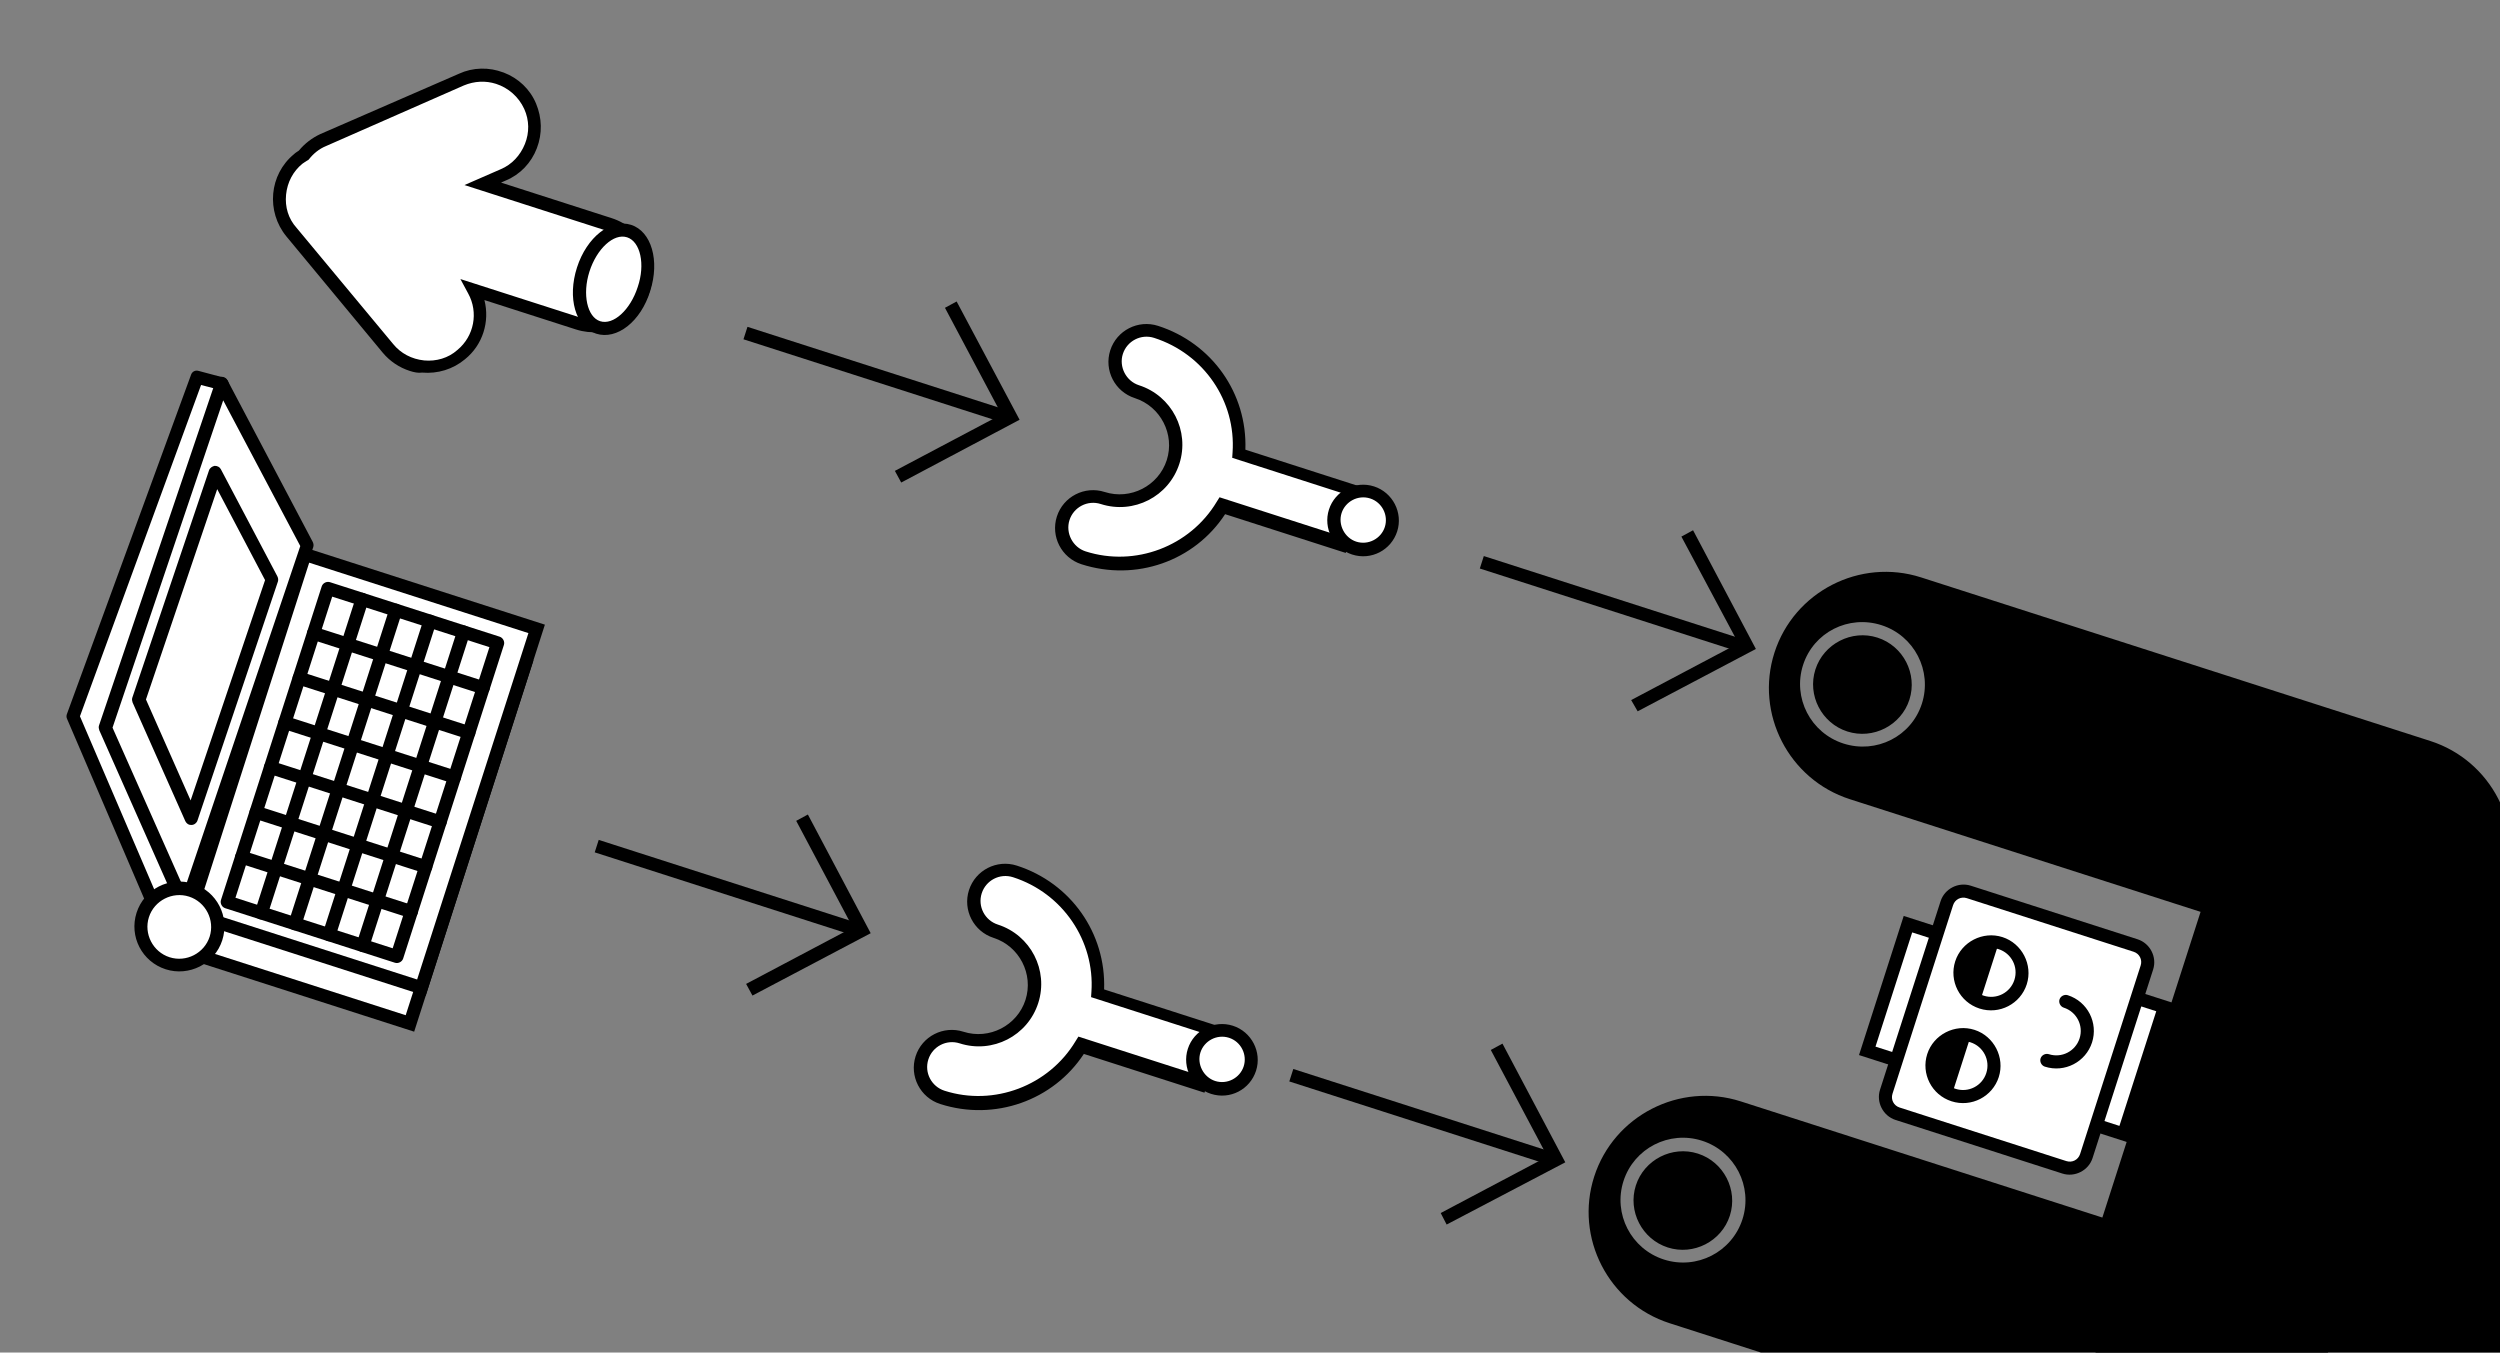 <svg width="451" height="244" viewBox="0 0 451 244" fill="none" xmlns="http://www.w3.org/2000/svg">
<rect x="0" y="0" width="451" height="244" fill="#808080" stroke="none"/>
<g clip-path="url(#clip0_312_39973)">
<path d="M32.062 171.204L73.859 184.632L94.657 119.895L52.859 106.467L32.062 171.204Z" fill="white"/>
<path d="M74.641 186.092L30.668 171.965L52.188 104.98L96.236 119.131L74.716 186.116L74.641 186.092ZM33.641 170.44L73.188 183.145L93.263 120.656L53.717 107.951L33.641 170.44Z" fill="black"/>
<path d="M306.308 208.111C301.655 206.616 296.601 209.208 295.108 213.853C293.616 218.499 296.215 223.549 300.868 225.044C305.52 226.539 310.575 223.947 312.067 219.301C313.56 214.656 310.96 209.605 306.308 208.111Z" fill="black"/>
<path d="M405.825 228.179L314.051 198.696C303.02 195.152 291.127 201.251 287.589 212.265C284.05 223.279 290.167 235.163 301.197 238.707L392.971 268.19C404.002 271.734 415.895 265.636 419.434 254.621C422.948 243.682 416.856 231.723 405.825 228.179ZM300.17 227.218C294.242 225.313 290.98 218.975 292.881 213.056C294.783 207.137 301.126 203.884 307.054 205.789C312.982 207.693 316.244 214.031 314.343 219.951C312.441 225.87 306.098 229.122 300.17 227.218Z" fill="black"/>
<path d="M338.698 115.027C334.046 113.532 328.991 116.124 327.499 120.769C326.006 125.415 328.606 130.465 333.258 131.96C337.911 133.455 342.965 130.863 344.458 126.217C345.95 121.572 343.351 116.521 338.698 115.027Z" fill="black"/>
<path d="M438.424 133.673L346.575 104.166C335.544 100.622 323.651 106.72 320.112 117.735C316.574 128.749 322.69 140.633 333.721 144.177L425.495 173.66C436.526 177.204 448.419 171.105 451.957 160.091C455.571 149.101 449.454 137.217 438.424 133.673ZM332.56 134.133C326.632 132.228 323.37 125.89 325.271 119.971C327.173 114.052 333.492 110.874 339.42 112.779C345.348 114.683 348.61 121.021 346.709 126.94C344.807 132.86 338.488 136.037 332.56 134.133Z" fill="black"/>
<path d="M443.338 271.97L391.035 255.167C379.479 251.454 373.057 238.976 376.764 227.437L399.487 156.706C403.194 145.167 415.682 138.764 427.238 142.477L479.541 159.279" fill="black"/>
<path d="M344.233 166.66L336.867 189.588L346.848 192.794L354.213 169.866L344.233 166.66Z" fill="white"/>
<path d="M347.597 194.265L335.366 190.335L343.43 165.235L355.661 169.164L347.597 194.265ZM338.339 188.811L346.068 191.294L352.688 170.689L344.959 168.206L338.339 188.811Z" fill="black"/>
<path d="M380.499 178.469L373.133 201.396L383.113 204.603L390.479 181.675L380.499 178.469Z" fill="white"/>
<path d="M383.948 206.105L371.717 202.176L379.805 177L392.036 180.93L383.948 206.105ZM374.615 200.627L382.344 203.11L388.988 182.43L381.259 179.947L374.615 200.627Z" fill="black"/>
<path d="M387.295 174.533L376.367 208.55C375.838 210.198 374.054 211.113 372.403 210.583L342.312 200.916C340.661 200.385 339.743 198.603 340.273 196.954L351.201 162.937C351.731 161.289 353.515 160.374 355.166 160.904L385.257 170.571C386.908 171.102 387.825 172.884 387.295 174.533Z" fill="white"/>
<path d="M372.048 211.707L341.957 202.04C339.706 201.317 338.432 198.841 339.154 196.593L350.082 162.577C350.804 160.329 353.282 159.058 355.533 159.781L385.624 169.448C387.876 170.172 389.15 172.648 388.428 174.895L377.5 208.912C376.777 211.16 374.3 212.431 372.048 211.707ZM354.811 162.029C353.761 161.692 352.671 162.251 352.334 163.3L341.405 197.317C341.068 198.366 341.629 199.455 342.68 199.793L372.771 209.459C373.821 209.797 374.911 209.238 375.248 208.189L386.177 174.172C386.514 173.123 385.953 172.034 384.902 171.696L354.811 162.029Z" fill="black"/>
<path d="M183.114 157.127C180.112 156.162 176.941 157.789 175.978 160.786C175.015 163.783 176.646 166.952 179.648 167.916C184.975 169.628 187.881 175.273 186.172 180.592C184.463 185.912 178.813 188.809 173.485 187.097C170.484 186.133 167.312 187.759 166.349 190.756C165.387 193.754 167.018 196.923 170.019 197.887C179.699 200.997 190.045 196.881 195.059 188.49L216.595 195.409L219.604 186.043L198.068 179.124C198.732 169.583 192.794 160.236 183.114 157.127Z" fill="white"/>
<path d="M169.61 199.161C166.008 198.004 164.02 194.142 165.176 190.545C166.331 186.949 170.197 184.967 173.799 186.124C178.451 187.619 183.506 185.027 184.998 180.381C186.49 175.736 183.891 170.685 179.239 169.191C175.637 168.033 173.649 164.171 174.804 160.575C175.96 156.978 179.825 154.996 183.427 156.153C193.182 159.287 199.541 168.356 199.182 178.491L221.019 185.506L217.288 197.12L195.526 190.128C190.014 198.525 179.44 202.319 169.61 199.161ZM182.753 158.251C180.352 157.48 177.85 158.825 177.104 161.148C176.333 163.546 177.683 166.046 180.009 166.793C185.937 168.697 189.199 175.036 187.297 180.955C185.396 186.874 179.053 190.126 173.125 188.222C170.723 187.451 168.221 188.796 167.475 191.119C166.705 193.516 168.054 196.016 170.38 196.764C179.31 199.632 189.211 195.87 194.03 187.829L194.544 187.002L215.855 193.849L218.142 186.731L196.83 179.884L196.894 178.913C197.513 169.771 191.758 161.144 182.753 158.251Z" fill="black"/>
<path d="M218.818 196.206C221.594 197.098 224.568 195.574 225.458 192.802C226.349 190.029 224.82 187.058 222.043 186.166C219.267 185.274 216.294 186.799 215.403 189.571C214.512 192.344 216.041 195.314 218.818 196.206Z" fill="white"/>
<path d="M218.463 197.331C215.087 196.246 213.201 192.582 214.284 189.21C215.367 185.839 219.034 183.958 222.411 185.043C225.788 186.128 227.674 189.792 226.591 193.164C225.507 196.536 221.915 198.44 218.463 197.331ZM221.713 187.216C219.537 186.517 217.233 187.761 216.559 189.859C215.885 191.957 217.109 194.333 219.21 195.008C221.386 195.708 223.689 194.464 224.363 192.366C225.037 190.268 223.889 187.915 221.713 187.216Z" fill="black"/>
<path d="M208.575 59.832C205.573 58.868 202.402 60.494 201.439 63.491C200.476 66.488 202.107 69.657 205.109 70.621C210.436 72.333 213.342 77.978 211.633 83.298C209.924 88.618 204.274 91.514 198.946 89.803C195.945 88.838 192.773 90.465 191.81 93.462C190.848 96.459 192.479 99.628 195.48 100.592C205.16 103.702 215.506 99.586 220.52 91.195L242.056 98.114L245.041 88.823L223.505 81.904C224.217 72.214 218.255 62.942 208.575 59.832Z" fill="white"/>
<path d="M195.095 101.791C191.493 100.634 189.505 96.772 190.66 93.175C191.816 89.579 195.681 87.597 199.283 88.754C203.935 90.249 208.99 87.657 210.482 83.011C211.975 78.366 209.375 73.315 204.723 71.82C201.121 70.663 199.133 66.801 200.289 63.204C201.444 59.608 205.309 57.626 208.911 58.783C218.666 61.917 225.025 70.986 224.667 81.121L246.503 88.136L242.772 99.749L221.011 92.758C215.474 101.23 204.925 104.949 195.095 101.791ZM208.213 60.956C205.812 60.185 203.31 61.53 202.564 63.853C201.818 66.175 203.143 68.75 205.469 69.498C211.397 71.402 214.659 77.74 212.758 83.66C210.856 89.579 204.513 92.831 198.585 90.927C196.184 90.155 193.682 91.501 192.936 93.824C192.189 96.146 193.515 98.721 195.841 99.469C204.771 102.337 214.672 98.575 219.49 90.534L220.004 89.707L241.315 96.554L243.602 89.436L222.291 82.589L222.354 81.618C222.997 72.401 217.218 63.849 208.213 60.956Z" fill="black"/>
<path d="M244.31 98.836C247.087 99.728 250.06 98.203 250.95 95.431C251.841 92.658 250.312 89.688 247.535 88.796C244.759 87.904 241.786 89.428 240.895 92.201C240.004 94.973 241.533 97.944 244.31 98.836Z" fill="white"/>
<path d="M243.924 100.036C240.548 98.951 238.662 95.287 239.745 91.915C240.828 88.543 244.495 86.663 247.872 87.748C251.249 88.832 253.135 92.497 252.051 95.868C250.968 99.24 247.376 101.145 243.924 100.036ZM247.174 89.92C244.998 89.221 242.694 90.465 242.02 92.563C241.346 94.661 242.569 97.038 244.671 97.713C246.847 98.412 249.15 97.168 249.824 95.07C250.498 92.972 249.35 90.62 247.174 89.92Z" fill="black"/>
<path d="M110.034 40.576L87.072 33.199L90.742 31.568C95.454 29.527 97.658 23.953 95.536 19.221C93.489 14.513 87.906 12.306 83.17 14.422L58.321 25.285C56.883 25.898 55.648 26.907 54.789 28.036C54.467 28.263 54.146 28.49 53.825 28.718C49.874 31.995 49.27 38 52.629 41.973L69.989 62.924C73.273 66.873 79.287 67.482 83.261 64.13C86.767 61.206 87.608 56.268 85.521 52.457L104.356 58.508C109.309 60.099 114.586 57.33 116.15 52.46C117.715 47.59 114.986 42.167 110.034 40.576Z" fill="white"/>
<path d="M73.925 66.915C72.049 66.313 70.342 65.186 69.028 63.606L51.669 42.655C47.979 38.163 48.551 31.486 53.045 27.805C53.292 27.553 53.589 27.401 53.91 27.174C54.992 25.868 56.302 24.883 57.764 24.196L82.787 13.306C85.316 12.134 88.231 12.079 90.884 13.096C93.537 14.114 95.629 16.108 96.705 18.686C97.781 21.263 97.863 24.1 96.846 26.749C95.829 29.399 93.835 31.485 91.255 32.558L90.387 32.94L110.348 39.353C115.9 41.137 118.959 47.079 117.177 52.623C115.396 58.168 109.449 61.217 103.897 59.433L87.388 54.13C88.379 58.002 87.106 62.222 83.871 64.82C81.723 66.61 78.966 67.46 76.147 67.216C75.45 67.323 74.676 67.157 73.925 66.915ZM89.487 15.127C87.611 14.524 85.593 14.62 83.683 15.412L58.811 26.351C57.57 26.861 56.558 27.693 55.723 28.748L55.599 28.873L55.401 28.975C55.08 29.202 54.782 29.355 54.56 29.531C52.881 30.893 51.832 32.87 51.608 35.113C51.384 37.356 52.031 39.465 53.495 41.092L70.93 62.068C72.294 63.746 74.275 64.796 76.521 65.022C78.691 65.223 80.877 64.603 82.506 63.142C85.543 60.646 86.341 56.356 84.458 52.941L83.058 50.342L104.67 57.285C109.022 58.683 113.605 56.27 114.977 51.999C116.373 47.654 113.954 43.074 109.676 41.7L83.788 33.383L90.335 30.526C92.344 29.684 93.87 28.025 94.694 25.975C95.518 23.926 95.493 21.686 94.572 19.654C93.55 17.425 91.663 15.826 89.487 15.127Z" fill="black"/>
<path d="M107.893 59.067C110.919 60.039 114.621 56.935 116.164 52.135C117.706 47.335 116.503 42.656 113.478 41.684C110.453 40.712 106.75 43.815 105.208 48.616C103.666 53.416 104.868 58.095 107.893 59.067Z" fill="white"/>
<path d="M107.539 60.192C103.787 58.986 102.332 53.725 104.089 48.255C105.846 42.785 110.169 39.38 113.846 40.561C117.523 41.742 119.053 47.028 117.296 52.498C115.614 57.992 111.291 61.397 107.539 60.192ZM113.124 42.809C110.722 42.037 107.664 44.857 106.34 48.978C105.016 53.099 105.935 57.197 108.261 57.944C110.663 58.715 113.721 55.895 115.045 51.775C116.444 47.678 115.525 43.58 113.124 42.809Z" fill="black"/>
<path d="M34.132 164.731L75.93 178.158L96.727 113.421L54.93 99.994L34.132 164.731Z" fill="white"/>
<path d="M76.704 179.648L32.731 165.521L54.25 98.537L98.298 112.688L76.779 179.672L76.704 179.648ZM35.704 163.997L75.25 176.701L95.325 114.212L55.779 101.508L35.704 163.997Z" fill="black"/>
<path d="M35.584 67.989L40.008 69.162L49.909 100.447L31.02 170.839L13.177 129.233L35.584 67.989Z" fill="white"/>
<path d="M30.659 171.964C30.358 171.867 30.106 171.621 29.953 171.324L12.11 129.717C11.957 129.42 11.979 129.096 12.051 128.871L34.458 67.627C34.65 67.028 35.245 66.723 35.845 66.916L40.345 68.113C40.72 68.234 41.047 68.504 41.176 68.876L51.077 100.161C51.178 100.359 51.181 100.608 51.109 100.833L32.22 171.225C32.076 171.675 31.706 172.052 31.184 172.132C30.959 172.06 30.809 172.012 30.659 171.964ZM14.422 129.22L30.755 167.283L48.737 100.484L39.097 70.192L36.273 69.45L14.422 129.22Z" fill="black"/>
<path d="M40.002 69.16L55.437 98.421L33.376 163.744L19.05 131.285L40.002 69.16Z" fill="white"/>
<path d="M33.018 164.867C32.718 164.771 32.466 164.525 32.313 164.228L17.913 131.745C17.835 131.472 17.757 131.199 17.854 130.899L38.88 68.798C39.025 68.349 39.445 68.071 39.892 67.966C40.391 67.961 40.817 68.181 41.021 68.577L56.405 97.739C56.558 98.036 56.612 98.384 56.515 98.683L34.454 164.006C34.309 164.456 33.865 164.809 33.366 164.814C33.342 164.889 33.168 164.916 33.018 164.867ZM20.3 131.272L33.267 160.484L54.171 98.509L40.265 72.219L20.3 131.272Z" fill="black"/>
<path d="M38.897 85.255L49.085 104.564L34.497 147.655L25.058 126.272L38.897 85.255Z" fill="white"/>
<path d="M34.14 148.779C33.839 148.683 33.587 148.436 33.434 148.139L23.92 126.732C23.843 126.459 23.765 126.186 23.861 125.887L37.7 84.87C37.845 84.42 38.265 84.142 38.712 84.037C39.211 84.032 39.637 84.252 39.841 84.648L50.029 103.957C50.182 104.254 50.236 104.602 50.139 104.902L35.626 148.017C35.482 148.466 35.037 148.819 34.539 148.825C34.464 148.801 34.29 148.827 34.14 148.779ZM26.331 126.184L34.389 144.396L47.819 104.652L39.184 88.239L26.331 126.184Z" fill="black"/>
<path d="M30.242 173.733C33.889 174.905 37.794 172.903 38.964 169.261C40.134 165.619 38.126 161.718 34.478 160.546C30.831 159.374 26.927 161.377 25.757 165.018C24.587 168.66 26.595 172.562 30.242 173.733Z" fill="white"/>
<path d="M29.888 174.858C25.61 173.484 23.266 168.928 24.638 164.657C26.01 160.387 30.569 158.049 34.846 159.423C39.124 160.797 41.468 165.353 40.096 169.624C38.724 173.894 34.09 176.208 29.888 174.858ZM34.1 161.746C31.099 160.781 27.828 162.458 26.865 165.456C25.902 168.453 27.584 171.721 30.586 172.685C33.587 173.649 36.858 171.972 37.821 168.975C38.784 165.978 37.102 162.71 34.1 161.746Z" fill="black"/>
<path d="M71.245 173.678L40.628 163.842C40.028 163.649 39.671 162.956 39.864 162.357L58.037 105.787C58.23 105.187 58.924 104.832 59.524 105.024L90.14 114.86C90.741 115.053 91.097 115.746 90.905 116.346L72.731 172.916C72.539 173.515 71.845 173.871 71.245 173.678ZM42.476 161.956L70.841 171.069L88.293 116.746L59.928 107.634L42.476 161.956Z" fill="black"/>
<path d="M86.817 125.2L56.2 115.365C55.6 115.172 55.243 114.478 55.436 113.879C55.628 113.28 56.322 112.924 56.922 113.117L87.539 122.952C88.139 123.145 88.496 123.839 88.303 124.438C88.111 125.037 87.417 125.393 86.817 125.2Z" fill="black"/>
<path d="M84.223 133.292L53.607 123.457C53.006 123.264 52.65 122.57 52.842 121.971C53.035 121.372 53.728 121.016 54.329 121.209L84.945 131.045C85.545 131.237 85.902 131.931 85.71 132.53C85.517 133.129 84.823 133.485 84.223 133.292Z" fill="black"/>
<path d="M81.645 141.309L51.029 131.474C50.428 131.281 50.071 130.588 50.264 129.988C50.456 129.389 51.15 129.033 51.751 129.226L82.367 139.062C82.967 139.254 83.324 139.948 83.131 140.547C82.939 141.147 82.245 141.502 81.645 141.309Z" fill="black"/>
<path d="M79.043 149.401L48.427 139.566C47.827 139.373 47.47 138.68 47.662 138.08C47.855 137.481 48.549 137.125 49.149 137.318L79.765 147.154C80.366 147.346 80.722 148.04 80.53 148.639C80.337 149.239 79.644 149.594 79.043 149.401Z" fill="black"/>
<path d="M76.45 157.494L45.833 147.658C45.233 147.465 44.876 146.772 45.069 146.172C45.261 145.573 45.955 145.217 46.555 145.41L77.172 155.246C77.772 155.439 78.129 156.132 77.936 156.731C77.743 157.331 77.05 157.687 76.45 157.494Z" fill="black"/>
<path d="M73.848 165.586L43.232 155.75C42.631 155.557 42.275 154.864 42.467 154.265C42.66 153.665 43.353 153.309 43.954 153.502L74.57 163.338C75.17 163.531 75.527 164.224 75.335 164.823C75.142 165.423 74.448 165.779 73.848 165.586Z" fill="black"/>
<path d="M46.785 165.818C46.184 165.625 45.828 164.932 46.02 164.333L64.194 107.763C64.386 107.163 65.08 106.808 65.68 107.001C66.281 107.193 66.637 107.887 66.445 108.486L48.271 165.056C48.079 165.655 47.385 166.011 46.785 165.818Z" fill="black"/>
<path d="M52.863 167.773C52.262 167.58 51.906 166.887 52.098 166.287L70.272 109.717C70.464 109.118 71.158 108.762 71.758 108.955C72.359 109.148 72.716 109.841 72.523 110.44L54.349 167.01C54.157 167.61 53.463 167.965 52.863 167.773Z" fill="black"/>
<path d="M59.019 169.749C58.419 169.556 58.062 168.863 58.255 168.263L76.428 111.693C76.621 111.094 77.314 110.738 77.915 110.931C78.515 111.124 78.872 111.817 78.679 112.417L60.506 168.987C60.313 169.586 59.619 169.942 59.019 169.749Z" fill="black"/>
<path d="M65.097 171.703C64.497 171.51 64.14 170.817 64.333 170.218L82.506 113.648C82.699 113.048 83.392 112.693 83.993 112.886C84.593 113.078 84.95 113.772 84.757 114.371L66.584 170.941C66.391 171.54 65.697 171.896 65.097 171.703Z" fill="black"/>
<path d="M357.102 181.941C353.5 180.784 351.588 176.945 352.719 173.424C353.85 169.902 357.716 167.92 361.243 169.053C364.769 170.186 366.757 174.049 365.626 177.57C364.495 181.092 360.704 183.098 357.102 181.941ZM360.544 171.226C358.218 170.479 355.74 171.749 354.994 174.072C354.248 176.395 355.522 178.871 357.849 179.618C360.175 180.365 362.653 179.095 363.399 176.772C364.145 174.449 362.871 171.973 360.544 171.226Z" fill="black"/>
<path d="M368.884 192.421C368.284 192.229 367.927 191.535 368.119 190.936C368.312 190.336 369.006 189.981 369.606 190.174C371.932 190.921 374.41 189.65 375.156 187.328C375.902 185.005 374.628 182.529 372.302 181.782C371.702 181.589 371.345 180.896 371.537 180.296C371.73 179.697 372.424 179.341 373.024 179.534C376.626 180.691 378.539 184.529 377.407 188.051C376.276 191.572 372.486 193.579 368.884 192.421Z" fill="black"/>
<path d="M353.548 173.69C352.609 176.612 354.24 179.781 357.167 180.721L360.609 170.007C357.683 169.066 354.511 170.693 353.548 173.69Z" fill="black"/>
<path d="M352.055 198.672C348.453 197.515 346.541 193.677 347.672 190.155C348.803 186.634 352.669 184.652 356.196 185.785C359.722 186.918 361.71 190.78 360.579 194.302C359.448 197.823 355.657 199.829 352.055 198.672ZM355.473 188.032C353.147 187.285 350.669 188.556 349.923 190.878C349.177 193.201 350.451 195.677 352.778 196.424C355.104 197.172 357.582 195.901 358.328 193.578C359.074 191.256 357.8 188.78 355.473 188.032Z" fill="black"/>
<path d="M348.502 190.421C347.563 193.344 349.194 196.513 352.121 197.453L355.539 186.813C352.612 185.873 349.441 187.499 348.502 190.421Z" fill="black"/>
<path d="M181.444 73.931L134.844 58.961L134.122 61.209L180.721 76.179L181.444 73.931Z" fill="black"/>
<path d="M162.579 87.049L161.434 84.945L180.683 74.762L170.47 55.528L172.576 54.386L183.933 75.724L162.579 87.049Z" fill="black"/>
<path d="M154.608 166.486L108.008 151.516L107.286 153.764L153.885 168.734L154.608 166.486Z" fill="black"/>
<path d="M135.743 179.601L134.598 177.497L153.847 167.314L143.635 148.08L145.74 146.938L157.073 168.351L135.743 179.601Z" fill="black"/>
<path d="M279.912 207.815L233.312 192.845L232.59 195.093L279.19 210.063L279.912 207.815Z" fill="black"/>
<path d="M260.973 220.909L259.903 218.829L279.151 208.646L268.939 189.412L271.045 188.27L282.378 209.683L260.973 220.909Z" fill="black"/>
<path d="M314.279 115.284L267.68 100.313L266.958 102.561L313.557 117.531L314.279 115.284Z" fill="black"/>
<path d="M295.431 128.321L294.261 126.292L313.609 116.058L303.322 96.8L305.427 95.658L316.761 117.071L295.431 128.321Z" fill="black"/>
</g>
<defs>
<clipPath id="clip0_312_39973">
<rect width="454.381" height="172.665" fill="white" transform="translate(53.141 0.971) rotate(17.81)"/>
</clipPath>
</defs>
</svg>
